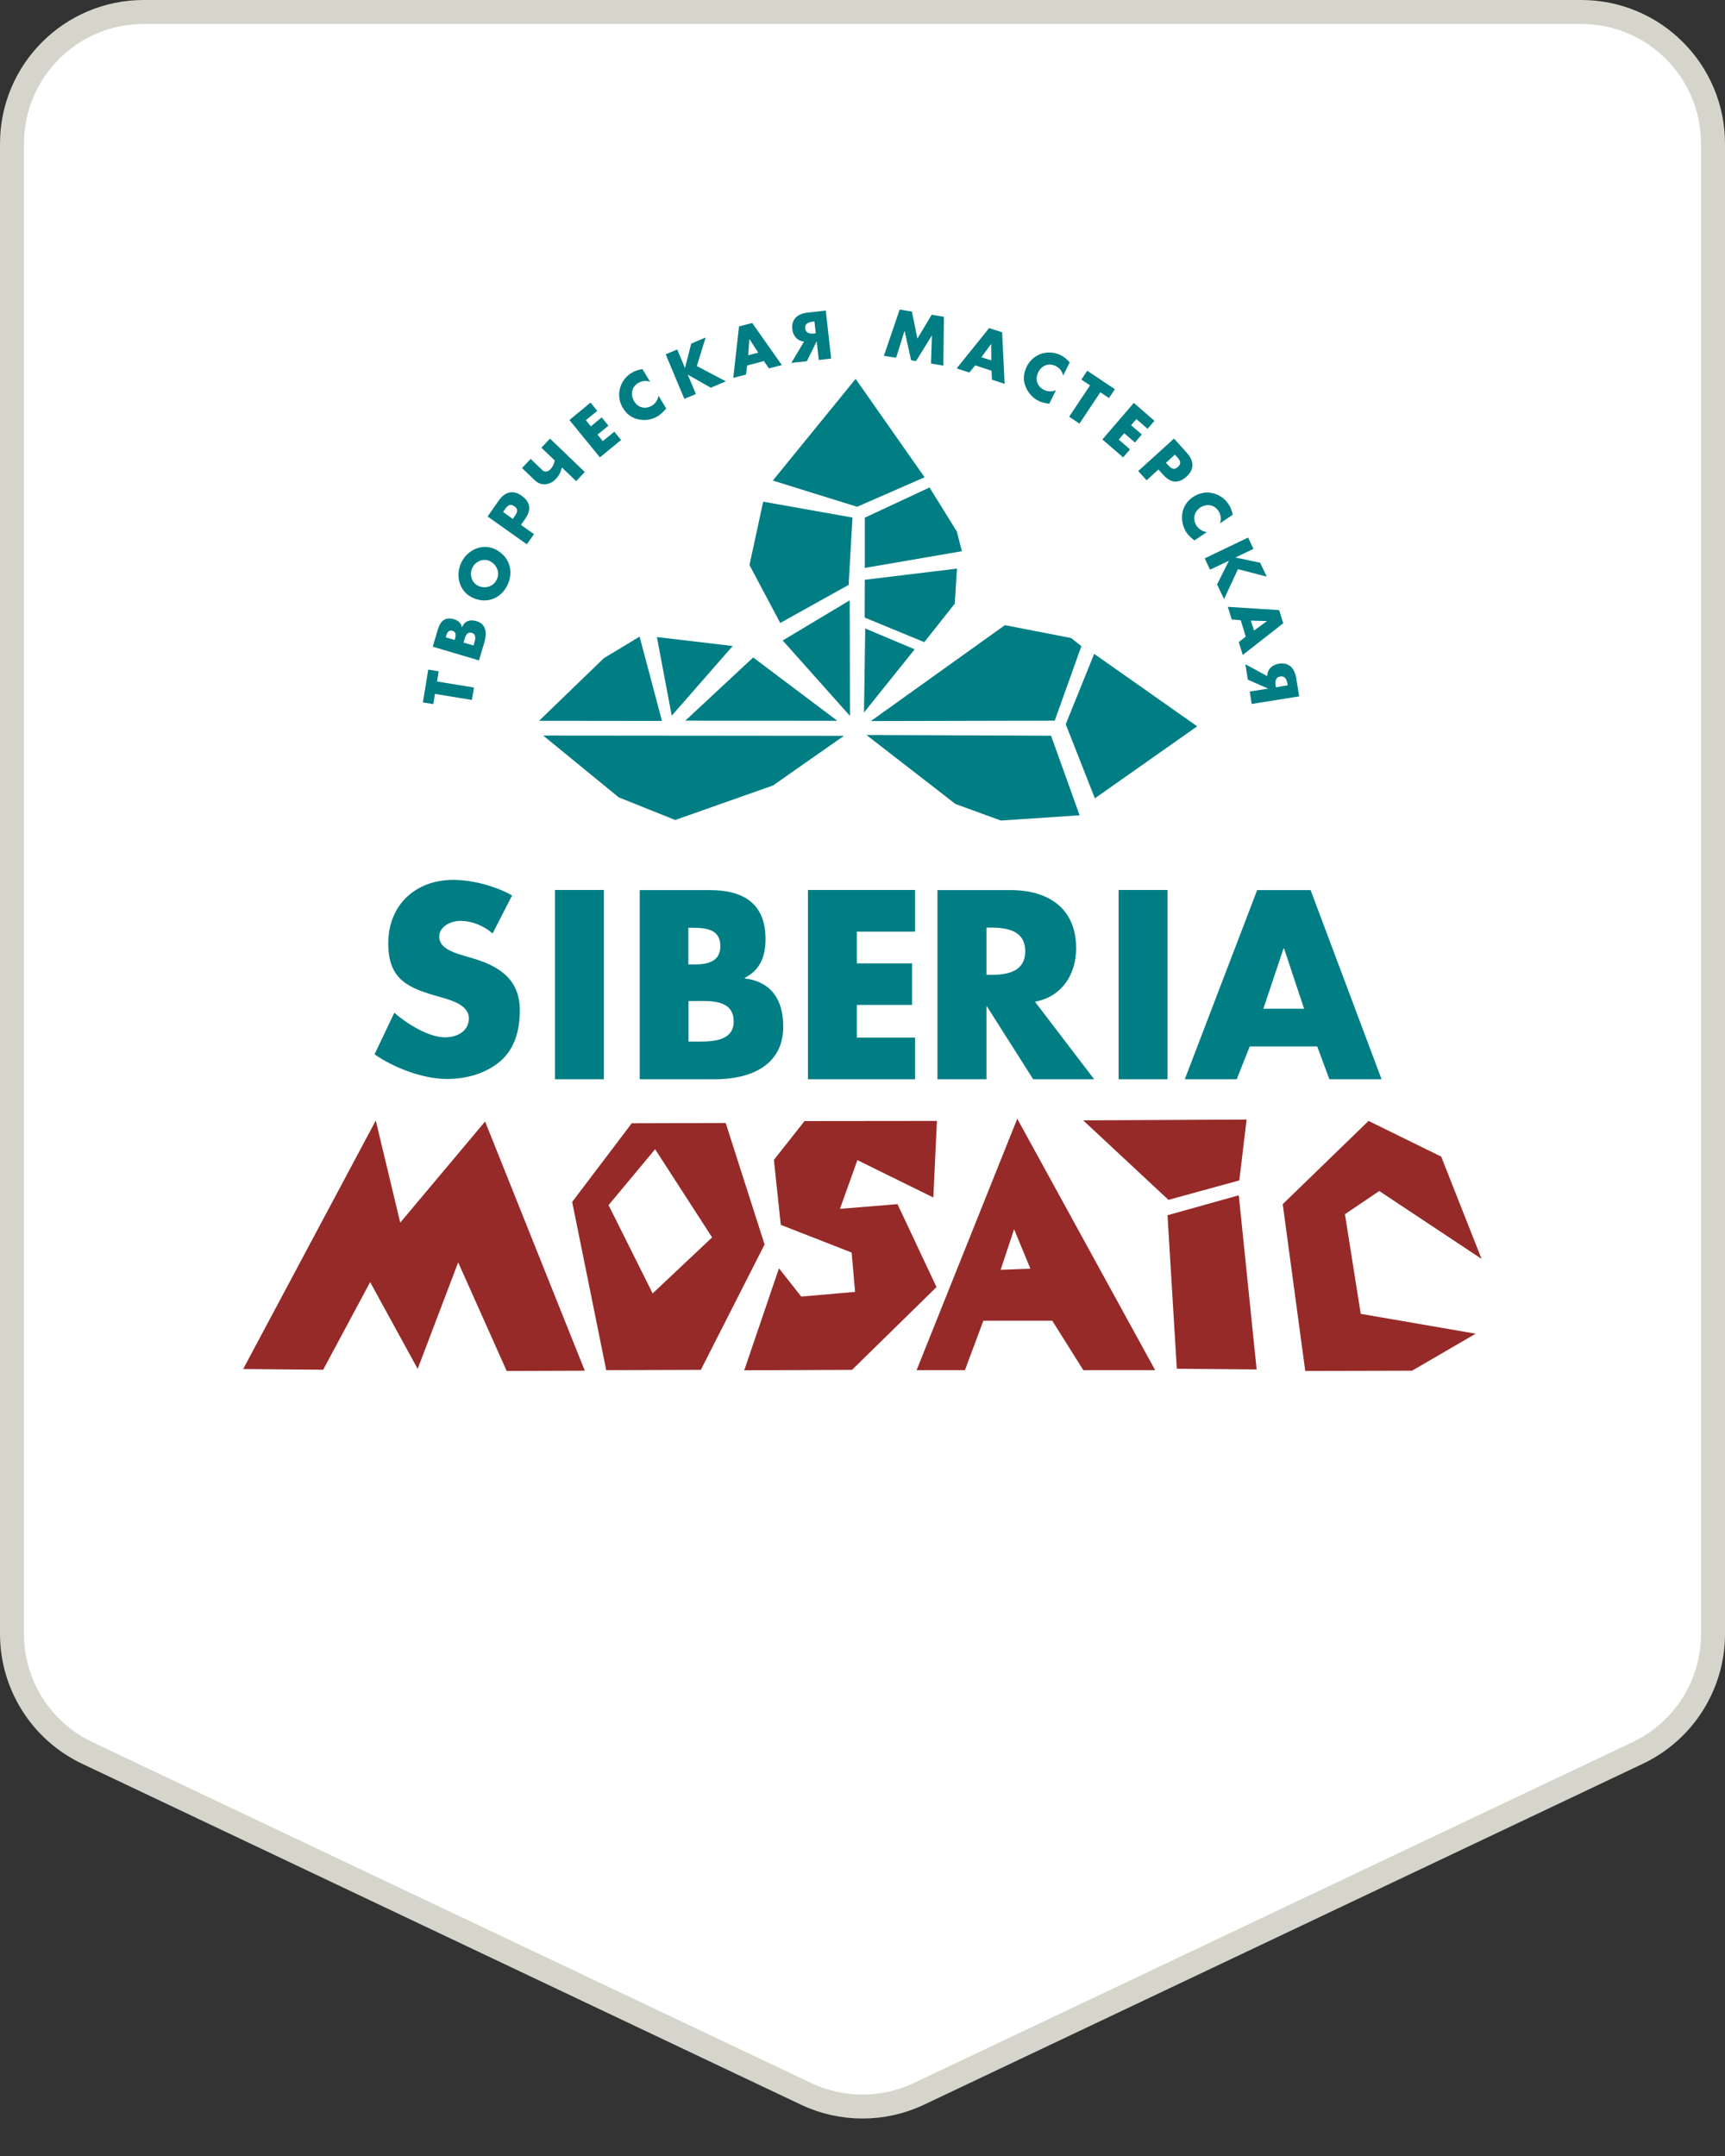 <svg width="72" height="90" viewBox="0 0 72 90" fill="none" xmlns="http://www.w3.org/2000/svg">
<rect x="0" y="0" width="72" height="90" fill="#333333" stroke="none"/>
<path d="M0.5 6C0.5 2.962 2.962 0.5 6 0.5H66C69.038 0.5 71.5 2.962 71.5 6V68.205C71.5 70.33 70.277 72.264 68.357 73.175L38.357 87.405C36.865 88.113 35.135 88.113 33.643 87.405L3.643 73.175C1.723 72.264 0.5 70.33 0.5 68.205V6Z" fill="white" stroke="#D6D5CC"/>
<g clip-path="url(#clip0)">
<path d="M19.783 28.701L18.241 28.447L18.31 28.021L17.874 27.952L17.65 29.323L18.086 29.392L18.155 28.966L19.697 29.219L19.783 28.701ZM19.995 27.56L20.224 26.788C20.327 26.437 20.299 26.051 19.892 25.93C19.622 25.849 19.404 25.913 19.284 26.178H19.278C19.244 25.999 19.123 25.901 18.946 25.849C18.579 25.74 18.378 25.93 18.275 26.276L18.063 26.996L19.989 27.566L19.995 27.56ZM19.76 26.944L19.347 26.823L19.364 26.771C19.41 26.604 19.462 26.351 19.697 26.42C19.909 26.483 19.829 26.731 19.783 26.881L19.765 26.944H19.76ZM18.974 26.713L18.602 26.604L18.613 26.57C18.654 26.431 18.711 26.282 18.883 26.333C19.049 26.379 19.026 26.529 18.992 26.662L18.974 26.719V26.713ZM20.683 22.935C20.138 22.664 19.519 22.947 19.261 23.471C19.003 23.989 19.146 24.657 19.691 24.934C20.27 25.227 20.889 25.014 21.176 24.433C21.462 23.851 21.262 23.229 20.683 22.935ZM19.938 24.444C19.691 24.317 19.576 23.977 19.72 23.695C19.857 23.413 20.201 23.298 20.448 23.425C20.757 23.58 20.872 23.926 20.729 24.202C20.591 24.484 20.247 24.6 19.938 24.444ZM20.35 21.558L21.99 22.722L22.288 22.296L21.743 21.91L21.915 21.668C22.179 21.293 22.156 20.965 21.766 20.689C21.388 20.424 21.055 20.55 20.809 20.907L20.35 21.564V21.558ZM21.405 21.662L20.998 21.374L21.049 21.299C21.164 21.132 21.267 20.994 21.474 21.138C21.674 21.282 21.565 21.432 21.456 21.587L21.405 21.662ZM23.153 19.226C23.136 19.324 23.084 19.468 22.987 19.577C22.878 19.692 22.746 19.727 22.632 19.623L22.15 19.157L21.789 19.537L22.328 20.055C22.586 20.303 22.958 20.245 23.188 20.009C23.371 19.819 23.423 19.635 23.451 19.514L24.047 20.084L24.409 19.704L22.958 18.31L22.597 18.69L23.159 19.226H23.153ZM24.449 17.544L24.93 17.152L24.649 16.806L23.767 17.532L25.039 19.093L25.922 18.367L25.641 18.022L25.16 18.413L24.942 18.143L25.395 17.768L25.114 17.423L24.661 17.797L24.449 17.538V17.544ZM27.137 15.943L26.816 15.407C26.65 15.43 26.501 15.482 26.358 15.568C26.117 15.712 25.933 15.966 25.87 16.242C25.807 16.513 25.853 16.789 25.996 17.025C26.151 17.285 26.369 17.452 26.661 17.509C26.936 17.567 27.217 17.521 27.458 17.371C27.596 17.285 27.682 17.187 27.808 17.054L27.487 16.518C27.458 16.686 27.355 16.847 27.212 16.933C26.931 17.1 26.627 17.02 26.466 16.743C26.306 16.472 26.363 16.15 26.638 15.989C26.793 15.896 26.977 15.873 27.143 15.943H27.137ZM28.851 14.341L28.593 15.355H28.587L28.266 14.589L27.785 14.79L28.564 16.651L29.046 16.449L28.708 15.643H28.713L29.671 16.184L30.296 15.919L29.086 15.28L29.453 14.088L28.857 14.341H28.851ZM31.19 15.257L31.883 15.073L32.095 15.378L32.634 15.24L31.396 13.483L30.846 13.627L30.605 15.775L31.138 15.637L31.184 15.263L31.19 15.257ZM31.281 14.157L31.648 14.721L31.23 14.831L31.276 14.157H31.281ZM33.563 14.255L33.03 15.148L33.677 15.079L34.084 14.255H34.09L34.176 15.027L34.692 14.969L34.468 12.965L33.695 13.051C33.299 13.097 33.024 13.316 33.07 13.742C33.099 14.019 33.282 14.238 33.569 14.261L33.563 14.255ZM33.993 13.414L34.05 13.915L33.998 13.921C33.826 13.938 33.637 13.927 33.609 13.713C33.586 13.495 33.769 13.443 33.941 13.425L33.993 13.42V13.414ZM37.552 12.919L36.893 14.854L37.403 14.934L37.753 13.817H37.759L38.028 15.038L38.234 15.073L38.894 14.007H38.899L38.859 15.177L39.375 15.263L39.398 13.224L38.888 13.137L38.292 14.134L38.062 13.005L37.558 12.924L37.552 12.919ZM40.705 15.251L41.387 15.476L41.404 15.85L41.932 16.023L41.828 13.869L41.284 13.696L39.931 15.378L40.459 15.551L40.699 15.257L40.705 15.251ZM41.37 14.37L41.376 15.044L40.963 14.912L41.364 14.364H41.37V14.37ZM44.368 15.695L44.649 15.13C44.54 15.004 44.419 14.9 44.27 14.825C44.018 14.698 43.709 14.681 43.445 14.773C43.187 14.865 42.975 15.056 42.855 15.303C42.723 15.574 42.694 15.85 42.803 16.127C42.906 16.392 43.095 16.605 43.342 16.732C43.485 16.806 43.617 16.824 43.795 16.853L44.075 16.288C43.921 16.357 43.732 16.352 43.577 16.277C43.285 16.133 43.193 15.827 43.336 15.539C43.474 15.257 43.777 15.136 44.064 15.28C44.224 15.361 44.345 15.505 44.374 15.683L44.368 15.695ZM45.056 17.682L45.927 16.375L46.288 16.616L46.535 16.248L45.382 15.476L45.136 15.845L45.497 16.087L44.626 17.394L45.061 17.688L45.056 17.682ZM47.429 17.492L47.899 17.901L48.185 17.567L47.326 16.818L46.013 18.344L46.879 19.093L47.165 18.759L46.695 18.35L46.924 18.085L47.371 18.471L47.658 18.137L47.211 17.751L47.429 17.498V17.492ZM48.999 18.31L47.509 19.663L47.859 20.049L48.352 19.6L48.552 19.819C48.856 20.159 49.183 20.211 49.532 19.888C49.876 19.577 49.825 19.22 49.532 18.897L48.999 18.304V18.31ZM48.667 19.318L49.039 18.978L49.097 19.041C49.234 19.191 49.349 19.324 49.16 19.496C48.977 19.663 48.85 19.519 48.724 19.381L48.667 19.318ZM50.931 21.841L51.453 21.489C51.418 21.322 51.367 21.172 51.269 21.034C51.114 20.798 50.851 20.631 50.576 20.579C50.306 20.527 50.031 20.591 49.802 20.741C49.555 20.907 49.395 21.138 49.349 21.432C49.309 21.708 49.366 21.99 49.521 22.227C49.613 22.365 49.716 22.445 49.853 22.561L50.375 22.209C50.203 22.192 50.043 22.094 49.945 21.95C49.767 21.679 49.836 21.368 50.094 21.19C50.352 21.017 50.679 21.057 50.857 21.328C50.954 21.478 50.988 21.662 50.925 21.835L50.931 21.841ZM52.593 23.488L51.573 23.275V23.269L52.318 22.912L52.095 22.44L50.283 23.309L50.507 23.782L51.292 23.407V23.413L50.799 24.398L51.092 25.009L51.671 23.759L52.874 24.07L52.593 23.482V23.488ZM51.785 25.884L51.997 26.575L51.705 26.806L51.871 27.341L53.562 26.017L53.39 25.469L51.246 25.331L51.413 25.861L51.785 25.89V25.884ZM52.886 25.924L52.341 26.322L52.209 25.907L52.886 25.924V25.93V25.924ZM52.892 28.223L51.98 27.727L52.083 28.372L52.926 28.741V28.747L52.163 28.868L52.244 29.386L54.227 29.069L54.101 28.297C54.038 27.906 53.803 27.635 53.379 27.704C53.104 27.75 52.892 27.94 52.892 28.228V28.223ZM53.746 28.608L53.253 28.689L53.247 28.637C53.218 28.47 53.224 28.274 53.436 28.24C53.654 28.205 53.711 28.39 53.74 28.562L53.746 28.614V28.608Z" fill="#007E84"/>
<path d="M35.478 29.887L35.466 25.06L32.669 26.736L35.478 29.887Z" fill="#007E84"/>
<path d="M32.566 26.005L35.421 24.415L35.581 21.605L31.855 20.942L31.282 23.586L32.566 26.005Z" fill="#007E84"/>
<path d="M32.257 20.061L35.713 15.816L38.591 19.923L35.776 21.155L32.257 20.061Z" fill="#007E84"/>
<path d="M36.097 21.61L38.797 20.349L39.937 22.186L40.149 23.01L36.097 23.707V21.61Z" fill="#007E84"/>
<path d="M36.097 24.202L36.091 25.78L38.579 26.806L39.851 25.199L39.943 23.736L36.097 24.202Z" fill="#007E84"/>
<path d="M36.114 26.235L38.178 27.105L36.062 29.743L36.114 26.235Z" fill="#007E84"/>
<path d="M36.349 30.1L44.024 30.083L45.136 26.973L44.706 26.633L41.943 26.097L36.349 30.1Z" fill="#007E84"/>
<path d="M44.483 30.233L45.67 27.295L49.969 30.319L45.699 33.326L44.483 30.233Z" fill="#007E84"/>
<path d="M45.062 34.034L43.87 30.711L36.166 30.682L39.88 33.562L41.778 34.253L45.062 34.034Z" fill="#007E84"/>
<path d="M28.037 29.876L27.418 26.593L30.582 26.967L28.037 29.876Z" fill="#007E84"/>
<path d="M28.605 30.083L31.437 27.445L34.951 30.089L28.605 30.083Z" fill="#007E84"/>
<path d="M22.673 30.705L35.226 30.716L32.263 32.79L28.181 34.23L25.826 33.285L22.673 30.705Z" fill="#007E84"/>
<path d="M22.5 30.089L25.206 27.474L26.696 26.575L27.63 30.095L22.5 30.089Z" fill="#007E84"/>
<path d="M10.153 57.143L15.685 46.775L16.705 51.038L20.248 46.816L24.409 57.218L21.148 57.229L19.124 52.696L17.433 57.143L15.45 53.52L13.489 57.178L10.153 57.149V57.143ZM31.913 51.948L30.29 46.879L26.369 46.89L23.882 50.173L25.303 57.195L29.253 57.183L31.913 51.948ZM29.723 51.654L27.241 53.992L25.401 50.306L27.344 47.973L29.723 51.654ZM48.215 57.195L42.46 46.7L38.258 57.195H40.276L41.044 55.133H43.921L45.217 57.195H48.215ZM43.01 52.961L41.766 53.007L42.328 51.314L43.01 52.967V52.961ZM48.73 50.721L49.12 57.137L52.451 57.166L51.706 49.897L48.736 50.727L48.73 50.721ZM60.16 48.284L57.122 46.792L53.54 50.266L54.48 57.229L58.939 57.218L61.593 55.674L56.796 54.845L56.136 50.686L57.569 49.718L61.84 52.552L60.16 48.296V48.284ZM48.771 50.087L51.728 49.275L52.032 46.735L45.211 46.769L48.771 50.087ZM39.106 46.792L33.581 46.798L32.302 48.417L32.589 51.13L35.547 52.287L35.69 53.929L33.443 54.125L32.514 52.944L31.064 57.201L35.564 57.183L39.089 53.727L37.461 50.266L35.059 50.462L35.787 48.428L38.957 49.989L39.106 46.792Z" fill="#962A28"/>
<path d="M54.978 43.682L55.488 45.053H57.666L54.703 37.156H52.473L49.452 45.053H51.619L52.163 43.682H54.978ZM54.428 42.11H52.731L53.574 39.593H53.596L54.433 42.11H54.428Z" fill="#007E84"/>
<path d="M48.73 37.151H46.69V45.053H48.73V37.151Z" fill="#007E84"/>
<path d="M43.199 41.816C44.316 41.614 44.918 40.675 44.918 39.587C44.918 37.899 43.737 37.156 42.184 37.156H39.129V45.053H41.175V42.018H41.198L43.124 45.053H45.669L43.199 41.816ZM41.175 38.723H41.376C42.041 38.723 42.792 38.85 42.792 39.708C42.792 40.566 42.041 40.693 41.376 40.693H41.175V38.723Z" fill="#007E84"/>
<path d="M38.194 38.89V37.151H33.723V45.053H38.194V43.314H35.763V41.949H38.068V40.215H35.763V38.89H38.194Z" fill="#007E84"/>
<path d="M29.843 45.053C31.282 45.053 32.692 44.506 32.692 42.853C32.692 41.753 32.211 40.987 31.087 40.843V40.819C31.724 40.497 31.953 39.921 31.953 39.207C31.953 37.698 31.013 37.156 29.62 37.156H26.702V45.053H29.849H29.843ZM28.737 41.787H28.943C29.608 41.787 30.623 41.695 30.623 42.645C30.623 43.515 29.603 43.481 28.995 43.481H28.737V41.781V41.787ZM28.737 38.729H28.88C29.431 38.729 30.067 38.769 30.067 39.495C30.067 40.163 29.505 40.261 28.961 40.261H28.731V38.729H28.737Z" fill="#007E84"/>
<path d="M25.206 37.151H23.165V45.053H25.206V37.151Z" fill="#007E84"/>
<path d="M21.376 37.381C20.677 36.983 19.708 36.73 18.917 36.73C17.341 36.73 16.206 37.778 16.206 39.38C16.206 40.912 17.049 41.246 18.333 41.609C18.768 41.735 19.571 41.931 19.571 42.507C19.571 43.06 19.061 43.302 18.579 43.302C17.88 43.302 16.974 42.726 16.458 42.277L15.633 44.011C16.435 44.575 17.662 45.041 18.654 45.041C19.445 45.041 20.27 44.823 20.883 44.298C21.508 43.763 21.697 42.956 21.697 42.173C21.697 40.894 20.855 40.341 19.76 40.013L19.238 39.858C18.883 39.742 18.333 39.564 18.333 39.103C18.333 38.665 18.831 38.441 19.21 38.441C19.708 38.441 20.19 38.648 20.562 38.965L21.376 37.375V37.381Z" fill="#007E84"/>
</g>
<defs>
<clipPath id="clip0">
<rect width="51.692" height="44.308" fill="white" transform="translate(10.153 12.923)"/>
</clipPath>
</defs>
</svg>
